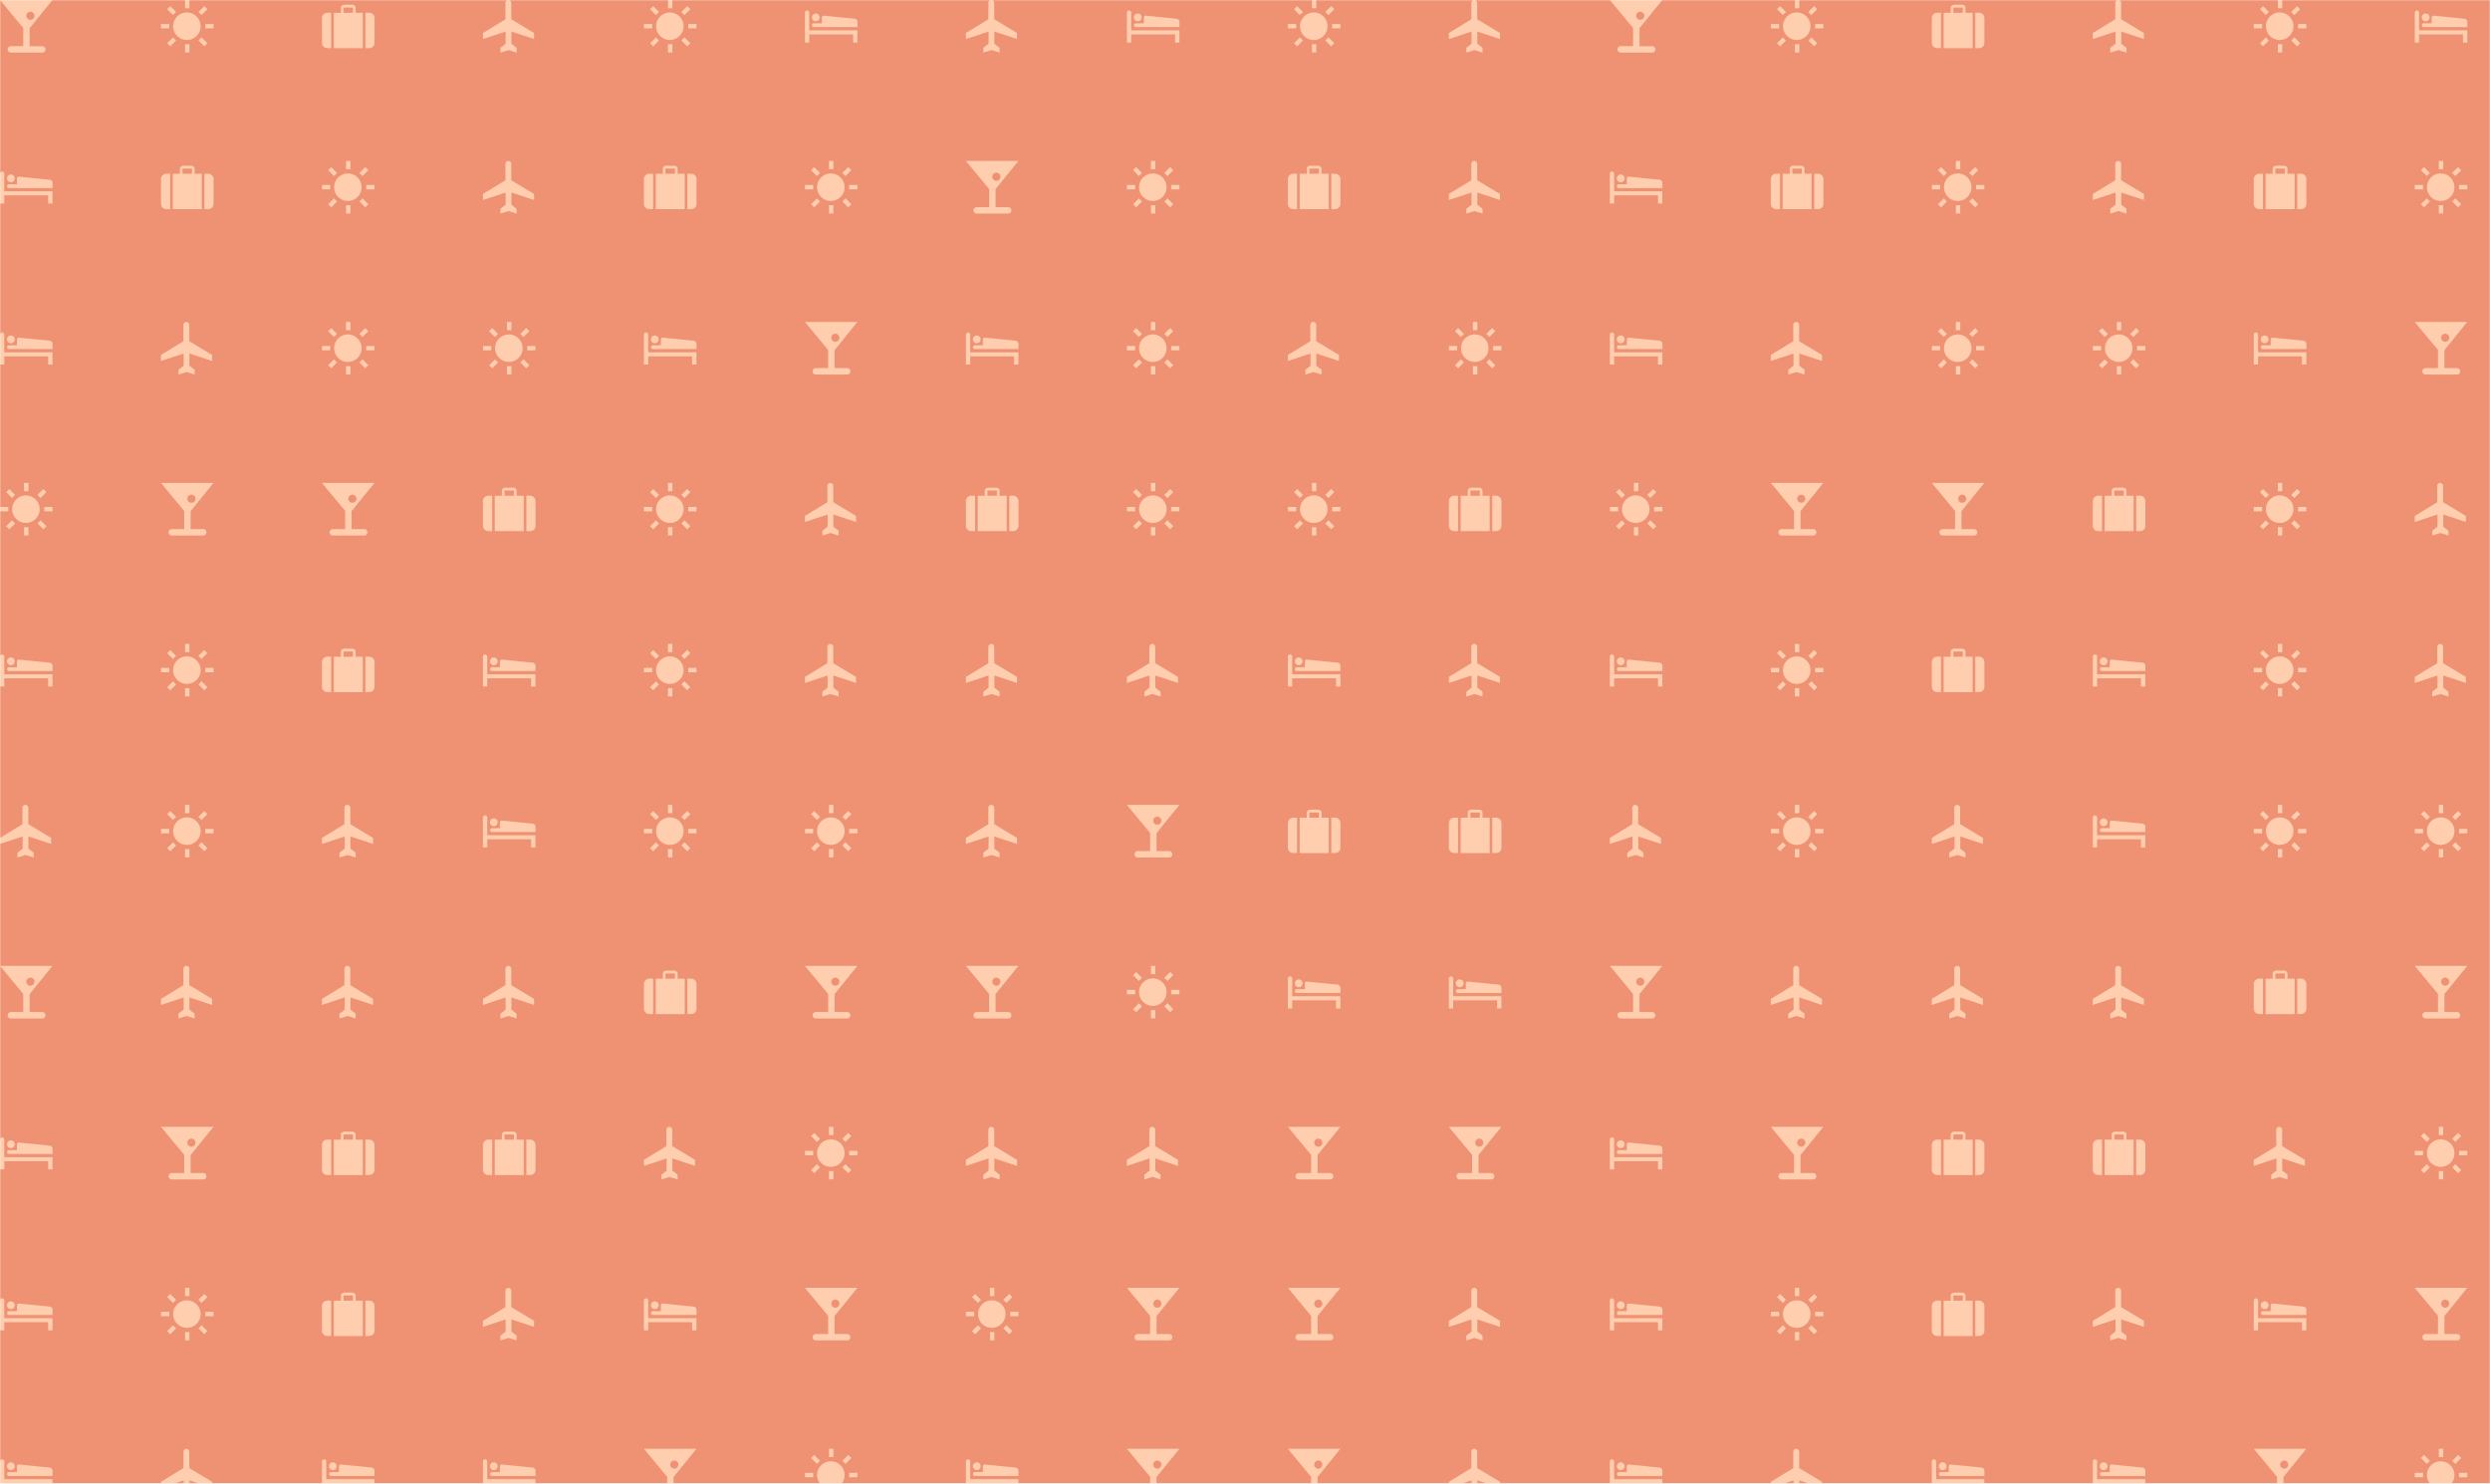 <svg xmlns="http://www.w3.org/2000/svg" version="1.1" xmlns:xlink="http://www.w3.org/1999/xlink" xmlns:svgjs="http://svgjs.com/svgjs" width="1440" height="858" preserveAspectRatio="none" viewBox="0 0 1440 858"><g mask="url(&quot;#SvgjsMask3348&quot;)" fill="none"><rect width="1440" height="858" x="0" y="0" fill="rgba(239, 146, 115, 1)"></rect><use xlink:href="#SvgjsG3354" transform="translate(0, 0)" fill="rgba(255, 206, 175, 1)"></use><use xlink:href="#SvgjsG3354" transform="translate(0, 858)" fill="rgba(255, 206, 175, 1)"></use><use xlink:href="#SvgjsG3354" transform="translate(931, 0)" fill="rgba(255, 206, 175, 1)"></use><use xlink:href="#SvgjsG3354" transform="translate(931, 858)" fill="rgba(255, 206, 175, 1)"></use></g><defs><mask id="SvgjsMask3348"><rect width="1440" height="858" fill="#ffffff"></rect></mask><g id="SvgjsG3352"><path d="M6.837 0.883c0.002-1.183 1.782-1.183 1.784 0.033v4.953L15.558 10.047v1.826L8.654 9.605V13.307l1.593 1.25V16L7.787 15.242 5.32 16v-1.443l1.584-1.25V9.605L0 11.873V10.047l6.837-4.178V0.883z"></path></g><g id="SvgjsG3350"><path d="M14.667 10.461V12.947h1.313V9.231H1.302V3.854A0.652 0.652 0 0 0 0.65 3.2C0.29 3.2 0 3.494 0 3.854V12.947h1.302V10.462h13.365z"></path><path d="M3.306 6.475a1.179 1.179 0 0 0 1.179-1.182c0-0.65-0.527-1.178-1.179-1.177s-1.179 0.528-1.179 1.177a1.179 1.179 0 0 0 1.18 1.182z"></path><path d="M16 8.254l-0.004-1.624c-0.004-0.515-0.437-0.871-0.94-0.932L5.79 4.774c-0.018-0.004-0.035-0.012-0.052-0.012a0.581 0.581 0 0 0-0.58 0.581v1.75H2.735a0.582 0.582 0 0 0-0.584 0.581c0 0.323 0.26 0.581 0.584 0.581H16z"></path></g><g id="SvgjsG3351"><path d="M2.524 8.637H0.014V7.308h2.51v1.329zM3.656 4.576L1.884 2.804l0.935-0.935 1.772 1.772-0.935 0.935z m0 6.817l0.935 0.935-1.772 1.773-0.934-0.936 1.771-1.772z m4.997-8.884h-1.33V-0.002h1.33v2.511z m-1.33 10.952h1.33v2.51h-1.33v-2.509zM12.344 4.576l-0.96-0.935 1.796-1.772 0.935 0.935-1.772 1.772z m0 6.792l1.771 1.797-0.935 0.936-1.771-1.774 0.936-0.96z m3.643-4.06v1.329h-2.51V7.308h2.509z"></path><path d="M3.702 7.984a4.184 4.184 0 1 0 8.368 0 4.184 4.184 0 1 0-8.368 0"></path></g><g id="SvgjsG3349"><path d="M12.872 14.056H9.025v-5.485L15.968 0H0l7.07 8.528v5.528h-3.773c-1.304 0.003-1.304 1.944 0 1.944H12.872c1.296 0 1.285-1.942 0-1.944zM8.021 4.809c-0.001-0.682 0.553-1.236 1.237-1.237 0.684 0 1.239 0.555 1.236 1.237 0.003 0.687-0.552 1.241-1.236 1.236-0.684 0.004-1.238-0.55-1.237-1.236z"></path></g><g id="SvgjsG3353"><path d="M2.796 14.654h-1.184C0.792 14.653 0.001 14.052 0 13.006c0 0 0.001-7.471 0-7.494 0.001-0.926 0.773-1.629 1.612-1.63h1.184v10.772z m7.448-10.754V2.352c0.004-0.558-0.49-0.914-1.093-0.91 0 0-2.303-0.004-2.294 0-0.6-0.004-1.103 0.352-1.102 0.91v1.548H3.597v10.772h8.823V3.9h-2.176z m-0.81 0H6.547v-1.593h2.887v1.593z m3.779 10.754h1.184c0.814-0.002 1.605-0.602 1.603-1.648 0 0 0.003-7.471 0-7.494 0.003-0.926-0.77-1.63-1.602-1.631h-1.184v10.772z"></path></g><g id="SvgjsG3354"><use xlink:href="#SvgjsG3349" transform="translate(0, 0) scale(1.9)" fill="rgba(255, 206, 175, 1)"></use><use xlink:href="#SvgjsG3350" transform="translate(0, 93.1) scale(1.9)" fill="rgba(255, 206, 175, 1)"></use><use xlink:href="#SvgjsG3350" transform="translate(0, 186.2) scale(1.9)" fill="rgba(255, 206, 175, 1)"></use><use xlink:href="#SvgjsG3351" transform="translate(0, 279.3) scale(1.9)" fill="rgba(255, 206, 175, 1)"></use><use xlink:href="#SvgjsG3350" transform="translate(0, 372.4) scale(1.9)" fill="rgba(255, 206, 175, 1)"></use><use xlink:href="#SvgjsG3352" transform="translate(0, 465.5) scale(1.9)" fill="rgba(255, 206, 175, 1)"></use><use xlink:href="#SvgjsG3349" transform="translate(0, 558.6) scale(1.9)" fill="rgba(255, 206, 175, 1)"></use><use xlink:href="#SvgjsG3350" transform="translate(0, 651.7) scale(1.9)" fill="rgba(255, 206, 175, 1)"></use><use xlink:href="#SvgjsG3350" transform="translate(0, 744.8) scale(1.9)" fill="rgba(255, 206, 175, 1)"></use><use xlink:href="#SvgjsG3350" transform="translate(0, 837.9) scale(1.9)" fill="rgba(255, 206, 175, 1)"></use><use xlink:href="#SvgjsG3351" transform="translate(93.1, 0) scale(1.9)" fill="rgba(255, 206, 175, 1)"></use><use xlink:href="#SvgjsG3353" transform="translate(93.1, 93.1) scale(1.9)" fill="rgba(255, 206, 175, 1)"></use><use xlink:href="#SvgjsG3352" transform="translate(93.1, 186.2) scale(1.9)" fill="rgba(255, 206, 175, 1)"></use><use xlink:href="#SvgjsG3349" transform="translate(93.1, 279.3) scale(1.9)" fill="rgba(255, 206, 175, 1)"></use><use xlink:href="#SvgjsG3351" transform="translate(93.1, 372.4) scale(1.9)" fill="rgba(255, 206, 175, 1)"></use><use xlink:href="#SvgjsG3351" transform="translate(93.1, 465.5) scale(1.9)" fill="rgba(255, 206, 175, 1)"></use><use xlink:href="#SvgjsG3352" transform="translate(93.1, 558.6) scale(1.9)" fill="rgba(255, 206, 175, 1)"></use><use xlink:href="#SvgjsG3349" transform="translate(93.1, 651.7) scale(1.9)" fill="rgba(255, 206, 175, 1)"></use><use xlink:href="#SvgjsG3351" transform="translate(93.1, 744.8) scale(1.9)" fill="rgba(255, 206, 175, 1)"></use><use xlink:href="#SvgjsG3352" transform="translate(93.1, 837.9) scale(1.9)" fill="rgba(255, 206, 175, 1)"></use><use xlink:href="#SvgjsG3353" transform="translate(186.2, 0) scale(1.9)" fill="rgba(255, 206, 175, 1)"></use><use xlink:href="#SvgjsG3351" transform="translate(186.2, 93.1) scale(1.9)" fill="rgba(255, 206, 175, 1)"></use><use xlink:href="#SvgjsG3351" transform="translate(186.2, 186.2) scale(1.9)" fill="rgba(255, 206, 175, 1)"></use><use xlink:href="#SvgjsG3349" transform="translate(186.2, 279.3) scale(1.9)" fill="rgba(255, 206, 175, 1)"></use><use xlink:href="#SvgjsG3353" transform="translate(186.2, 372.4) scale(1.9)" fill="rgba(255, 206, 175, 1)"></use><use xlink:href="#SvgjsG3352" transform="translate(186.2, 465.5) scale(1.9)" fill="rgba(255, 206, 175, 1)"></use><use xlink:href="#SvgjsG3352" transform="translate(186.2, 558.6) scale(1.9)" fill="rgba(255, 206, 175, 1)"></use><use xlink:href="#SvgjsG3353" transform="translate(186.2, 651.7) scale(1.9)" fill="rgba(255, 206, 175, 1)"></use><use xlink:href="#SvgjsG3353" transform="translate(186.2, 744.8) scale(1.9)" fill="rgba(255, 206, 175, 1)"></use><use xlink:href="#SvgjsG3350" transform="translate(186.2, 837.9) scale(1.9)" fill="rgba(255, 206, 175, 1)"></use><use xlink:href="#SvgjsG3352" transform="translate(279.3, 0) scale(1.9)" fill="rgba(255, 206, 175, 1)"></use><use xlink:href="#SvgjsG3352" transform="translate(279.3, 93.1) scale(1.9)" fill="rgba(255, 206, 175, 1)"></use><use xlink:href="#SvgjsG3351" transform="translate(279.3, 186.2) scale(1.9)" fill="rgba(255, 206, 175, 1)"></use><use xlink:href="#SvgjsG3353" transform="translate(279.3, 279.3) scale(1.9)" fill="rgba(255, 206, 175, 1)"></use><use xlink:href="#SvgjsG3350" transform="translate(279.3, 372.4) scale(1.9)" fill="rgba(255, 206, 175, 1)"></use><use xlink:href="#SvgjsG3350" transform="translate(279.3, 465.5) scale(1.9)" fill="rgba(255, 206, 175, 1)"></use><use xlink:href="#SvgjsG3352" transform="translate(279.3, 558.6) scale(1.9)" fill="rgba(255, 206, 175, 1)"></use><use xlink:href="#SvgjsG3353" transform="translate(279.3, 651.7) scale(1.9)" fill="rgba(255, 206, 175, 1)"></use><use xlink:href="#SvgjsG3352" transform="translate(279.3, 744.8) scale(1.9)" fill="rgba(255, 206, 175, 1)"></use><use xlink:href="#SvgjsG3350" transform="translate(279.3, 837.9) scale(1.9)" fill="rgba(255, 206, 175, 1)"></use><use xlink:href="#SvgjsG3351" transform="translate(372.4, 0) scale(1.9)" fill="rgba(255, 206, 175, 1)"></use><use xlink:href="#SvgjsG3353" transform="translate(372.4, 93.1) scale(1.9)" fill="rgba(255, 206, 175, 1)"></use><use xlink:href="#SvgjsG3350" transform="translate(372.4, 186.2) scale(1.9)" fill="rgba(255, 206, 175, 1)"></use><use xlink:href="#SvgjsG3351" transform="translate(372.4, 279.3) scale(1.9)" fill="rgba(255, 206, 175, 1)"></use><use xlink:href="#SvgjsG3351" transform="translate(372.4, 372.4) scale(1.9)" fill="rgba(255, 206, 175, 1)"></use><use xlink:href="#SvgjsG3351" transform="translate(372.4, 465.5) scale(1.9)" fill="rgba(255, 206, 175, 1)"></use><use xlink:href="#SvgjsG3353" transform="translate(372.4, 558.6) scale(1.9)" fill="rgba(255, 206, 175, 1)"></use><use xlink:href="#SvgjsG3352" transform="translate(372.4, 651.7) scale(1.9)" fill="rgba(255, 206, 175, 1)"></use><use xlink:href="#SvgjsG3350" transform="translate(372.4, 744.8) scale(1.9)" fill="rgba(255, 206, 175, 1)"></use><use xlink:href="#SvgjsG3349" transform="translate(372.4, 837.9) scale(1.9)" fill="rgba(255, 206, 175, 1)"></use><use xlink:href="#SvgjsG3350" transform="translate(465.5, 0) scale(1.9)" fill="rgba(255, 206, 175, 1)"></use><use xlink:href="#SvgjsG3351" transform="translate(465.5, 93.1) scale(1.9)" fill="rgba(255, 206, 175, 1)"></use><use xlink:href="#SvgjsG3349" transform="translate(465.5, 186.2) scale(1.9)" fill="rgba(255, 206, 175, 1)"></use><use xlink:href="#SvgjsG3352" transform="translate(465.5, 279.3) scale(1.9)" fill="rgba(255, 206, 175, 1)"></use><use xlink:href="#SvgjsG3352" transform="translate(465.5, 372.4) scale(1.9)" fill="rgba(255, 206, 175, 1)"></use><use xlink:href="#SvgjsG3351" transform="translate(465.5, 465.5) scale(1.9)" fill="rgba(255, 206, 175, 1)"></use><use xlink:href="#SvgjsG3349" transform="translate(465.5, 558.6) scale(1.9)" fill="rgba(255, 206, 175, 1)"></use><use xlink:href="#SvgjsG3351" transform="translate(465.5, 651.7) scale(1.9)" fill="rgba(255, 206, 175, 1)"></use><use xlink:href="#SvgjsG3349" transform="translate(465.5, 744.8) scale(1.9)" fill="rgba(255, 206, 175, 1)"></use><use xlink:href="#SvgjsG3351" transform="translate(465.5, 837.9) scale(1.9)" fill="rgba(255, 206, 175, 1)"></use><use xlink:href="#SvgjsG3352" transform="translate(558.6, 0) scale(1.9)" fill="rgba(255, 206, 175, 1)"></use><use xlink:href="#SvgjsG3349" transform="translate(558.6, 93.1) scale(1.9)" fill="rgba(255, 206, 175, 1)"></use><use xlink:href="#SvgjsG3350" transform="translate(558.6, 186.2) scale(1.9)" fill="rgba(255, 206, 175, 1)"></use><use xlink:href="#SvgjsG3353" transform="translate(558.6, 279.3) scale(1.9)" fill="rgba(255, 206, 175, 1)"></use><use xlink:href="#SvgjsG3352" transform="translate(558.6, 372.4) scale(1.9)" fill="rgba(255, 206, 175, 1)"></use><use xlink:href="#SvgjsG3352" transform="translate(558.6, 465.5) scale(1.9)" fill="rgba(255, 206, 175, 1)"></use><use xlink:href="#SvgjsG3349" transform="translate(558.6, 558.6) scale(1.9)" fill="rgba(255, 206, 175, 1)"></use><use xlink:href="#SvgjsG3352" transform="translate(558.6, 651.7) scale(1.9)" fill="rgba(255, 206, 175, 1)"></use><use xlink:href="#SvgjsG3351" transform="translate(558.6, 744.8) scale(1.9)" fill="rgba(255, 206, 175, 1)"></use><use xlink:href="#SvgjsG3350" transform="translate(558.6, 837.9) scale(1.9)" fill="rgba(255, 206, 175, 1)"></use><use xlink:href="#SvgjsG3350" transform="translate(651.7, 0) scale(1.9)" fill="rgba(255, 206, 175, 1)"></use><use xlink:href="#SvgjsG3351" transform="translate(651.7, 93.1) scale(1.9)" fill="rgba(255, 206, 175, 1)"></use><use xlink:href="#SvgjsG3351" transform="translate(651.7, 186.2) scale(1.9)" fill="rgba(255, 206, 175, 1)"></use><use xlink:href="#SvgjsG3351" transform="translate(651.7, 279.3) scale(1.9)" fill="rgba(255, 206, 175, 1)"></use><use xlink:href="#SvgjsG3352" transform="translate(651.7, 372.4) scale(1.9)" fill="rgba(255, 206, 175, 1)"></use><use xlink:href="#SvgjsG3349" transform="translate(651.7, 465.5) scale(1.9)" fill="rgba(255, 206, 175, 1)"></use><use xlink:href="#SvgjsG3351" transform="translate(651.7, 558.6) scale(1.9)" fill="rgba(255, 206, 175, 1)"></use><use xlink:href="#SvgjsG3352" transform="translate(651.7, 651.7) scale(1.9)" fill="rgba(255, 206, 175, 1)"></use><use xlink:href="#SvgjsG3349" transform="translate(651.7, 744.8) scale(1.9)" fill="rgba(255, 206, 175, 1)"></use><use xlink:href="#SvgjsG3349" transform="translate(651.7, 837.9) scale(1.9)" fill="rgba(255, 206, 175, 1)"></use><use xlink:href="#SvgjsG3351" transform="translate(744.8, 0) scale(1.9)" fill="rgba(255, 206, 175, 1)"></use><use xlink:href="#SvgjsG3353" transform="translate(744.8, 93.1) scale(1.9)" fill="rgba(255, 206, 175, 1)"></use><use xlink:href="#SvgjsG3352" transform="translate(744.8, 186.2) scale(1.9)" fill="rgba(255, 206, 175, 1)"></use><use xlink:href="#SvgjsG3351" transform="translate(744.8, 279.3) scale(1.9)" fill="rgba(255, 206, 175, 1)"></use><use xlink:href="#SvgjsG3350" transform="translate(744.8, 372.4) scale(1.9)" fill="rgba(255, 206, 175, 1)"></use><use xlink:href="#SvgjsG3353" transform="translate(744.8, 465.5) scale(1.9)" fill="rgba(255, 206, 175, 1)"></use><use xlink:href="#SvgjsG3350" transform="translate(744.8, 558.6) scale(1.9)" fill="rgba(255, 206, 175, 1)"></use><use xlink:href="#SvgjsG3349" transform="translate(744.8, 651.7) scale(1.9)" fill="rgba(255, 206, 175, 1)"></use><use xlink:href="#SvgjsG3349" transform="translate(744.8, 744.8) scale(1.9)" fill="rgba(255, 206, 175, 1)"></use><use xlink:href="#SvgjsG3349" transform="translate(744.8, 837.9) scale(1.9)" fill="rgba(255, 206, 175, 1)"></use><use xlink:href="#SvgjsG3352" transform="translate(837.9, 0) scale(1.9)" fill="rgba(255, 206, 175, 1)"></use><use xlink:href="#SvgjsG3352" transform="translate(837.9, 93.1) scale(1.9)" fill="rgba(255, 206, 175, 1)"></use><use xlink:href="#SvgjsG3351" transform="translate(837.9, 186.2) scale(1.9)" fill="rgba(255, 206, 175, 1)"></use><use xlink:href="#SvgjsG3353" transform="translate(837.9, 279.3) scale(1.9)" fill="rgba(255, 206, 175, 1)"></use><use xlink:href="#SvgjsG3352" transform="translate(837.9, 372.4) scale(1.9)" fill="rgba(255, 206, 175, 1)"></use><use xlink:href="#SvgjsG3353" transform="translate(837.9, 465.5) scale(1.9)" fill="rgba(255, 206, 175, 1)"></use><use xlink:href="#SvgjsG3350" transform="translate(837.9, 558.6) scale(1.9)" fill="rgba(255, 206, 175, 1)"></use><use xlink:href="#SvgjsG3349" transform="translate(837.9, 651.7) scale(1.9)" fill="rgba(255, 206, 175, 1)"></use><use xlink:href="#SvgjsG3352" transform="translate(837.9, 744.8) scale(1.9)" fill="rgba(255, 206, 175, 1)"></use><use xlink:href="#SvgjsG3352" transform="translate(837.9, 837.9) scale(1.9)" fill="rgba(255, 206, 175, 1)"></use></g></defs></svg>